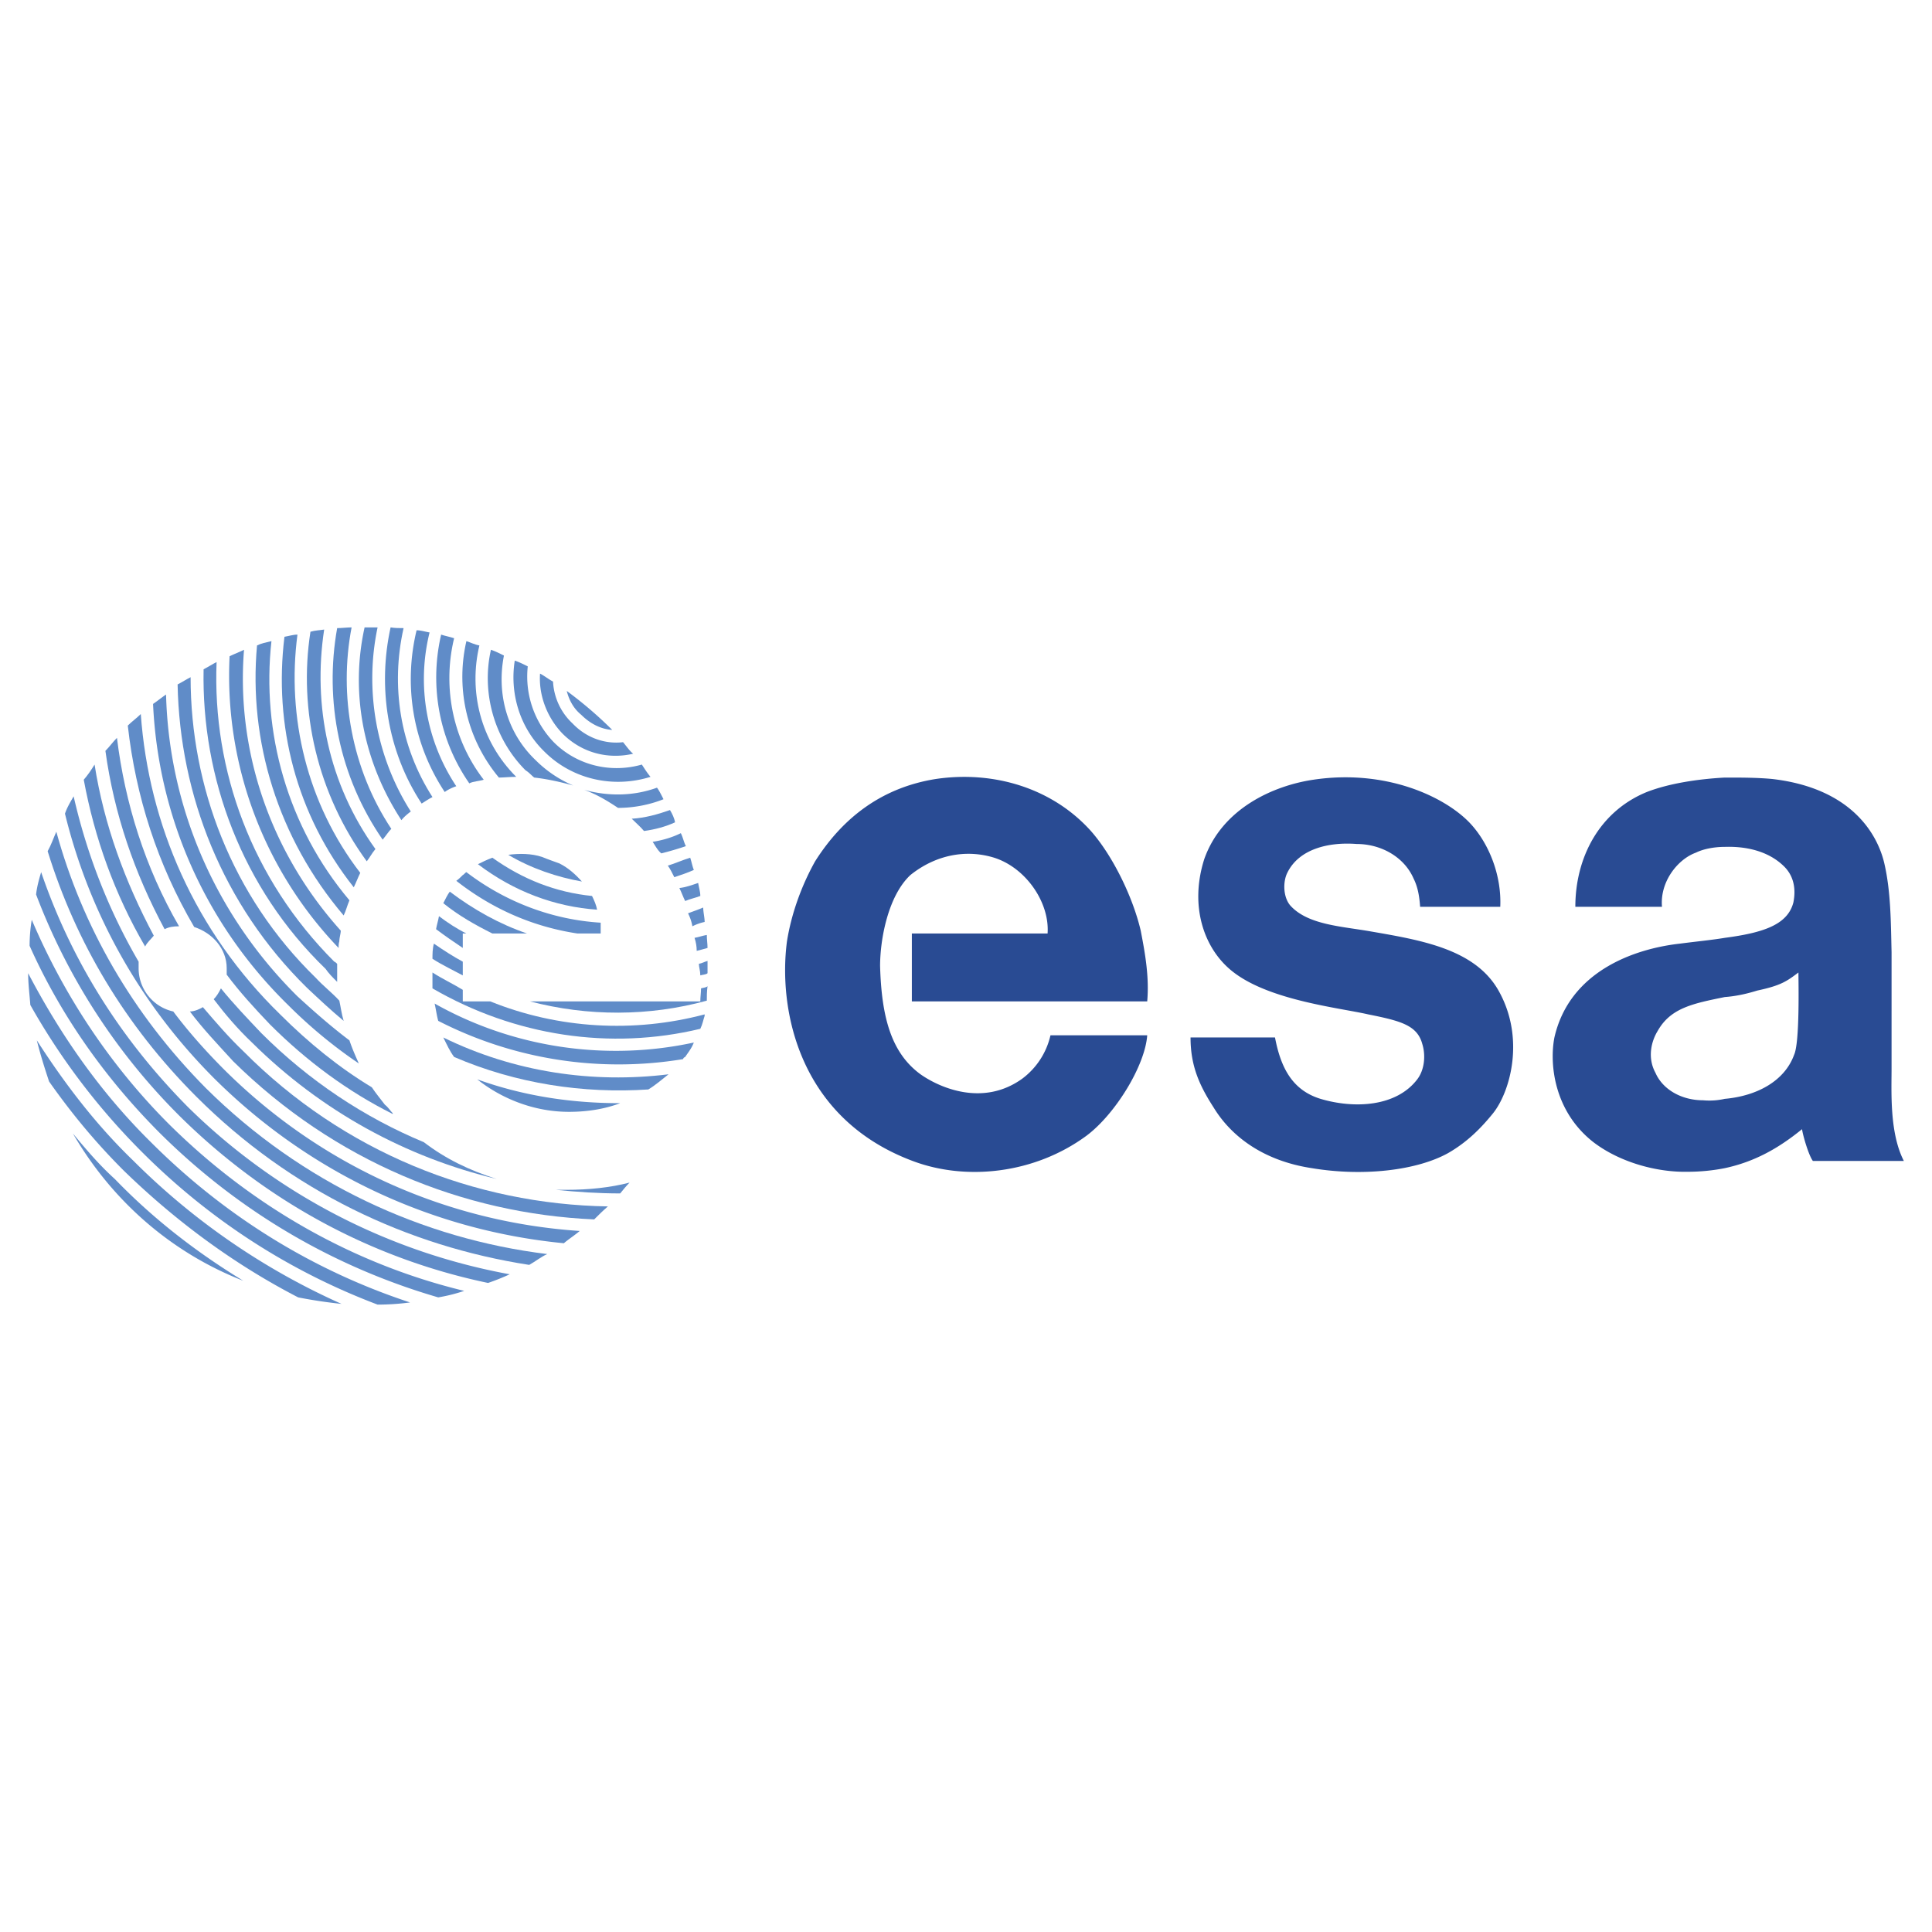 <svg xmlns="http://www.w3.org/2000/svg" width="2500" height="2500" viewBox="0 0 192.672 192.672"><path fill="#fff" d="M0 0h192.672v192.672H0z"/><g fill="#608cc8"><path d="M7.272 113.04c3.888 6.696 9.792 11.88 16.992 14.688-4.608-2.808-8.928-6.12-12.816-10.152-1.512-1.368-2.808-2.88-4.176-4.536zM3.672 103.752c.36 1.44.792 2.808 1.224 4.104 2.232 3.168 4.608 6.048 7.416 8.856 5.328 5.184 11.16 9.432 17.424 12.672a48.3 48.3 0 0 0 4.32.648 69.312 69.312 0 0 1-20.736-14.256c-3.816-3.672-6.912-7.776-9.648-12.024z"/><path d="M2.808 97.056c0 1.08.144 2.16.216 3.168a67.7 67.7 0 0 0 11.16 14.688c6.912 6.912 14.904 11.952 23.472 15.192 1.08 0 2.16-.072 3.24-.216-9.432-3.096-18.288-8.424-25.848-15.984-5.112-5.04-9.072-10.8-12.24-16.848z"/><path d="M3.168 91.728a15.741 15.741 0 0 0-.216 2.592c3.024 6.768 7.416 13.104 13.032 18.72 8.064 7.992 17.568 13.392 27.72 16.344.864-.144 1.728-.36 2.592-.648-10.728-2.592-20.952-8.208-29.448-16.632C10.8 106.056 6.264 99 3.168 91.728z"/><path d="M4.104 86.976c-.216.72-.432 1.512-.504 2.232a62.337 62.337 0 0 0 14.256 22.032c8.784 8.712 19.44 14.328 30.816 16.704a22.422 22.422 0 0 0 2.16-.864 61.45 61.45 0 0 1-32.112-16.704c-6.84-6.912-11.664-14.76-14.616-23.4z"/><path d="M5.616 82.944c-.288.648-.504 1.296-.864 1.944 2.808 9.072 7.704 17.352 14.832 24.48 9.432 9.432 21.096 14.904 33.192 16.776.648-.36 1.152-.792 1.8-1.08-12.384-1.512-24.48-7.056-34.056-16.56-7.344-7.416-12.312-16.128-14.904-25.56z"/><path d="M17.28 100.872a4.414 4.414 0 0 1-3.456-4.32v-.648c-3.024-5.184-5.184-10.8-6.48-16.488-.288.504-.648 1.08-.864 1.728 2.376 9.72 7.344 18.864 14.904 26.424 9.792 9.72 22.176 15.192 34.848 16.416.504-.432 1.08-.792 1.584-1.224-12.96-.864-25.56-6.264-35.424-16.056-1.872-1.872-3.6-3.816-5.112-5.832z"/><path d="M15.336 93.312c-2.88-5.4-4.968-11.088-5.904-17.064-.36.576-.648 1.008-1.08 1.512 1.08 5.832 3.096 11.448 6.12 16.632.216-.432.576-.72.864-1.08zM20.232 100.44c-.36.216-.864.432-1.296.432 1.296 1.728 2.808 3.312 4.32 4.968 10.08 9.936 22.896 15.192 36 15.768.432-.432.864-.864 1.368-1.296-13.248-.216-26.352-5.4-36.36-15.48-1.44-1.368-2.736-2.88-4.032-4.392z"/><path d="M55.44 118.656c2.088.216 4.248.36 6.408.36.288-.36.648-.792.936-1.08-1.944.504-4.104.72-6.264.72h-1.08zM26.064 103.032c-1.368-1.44-2.808-2.952-4.032-4.464-.216.432-.432.792-.72 1.08 1.152 1.512 2.376 2.952 3.816 4.32 6.984 6.912 15.408 11.448 24.408 13.608-2.736-.864-5.112-2.016-7.272-3.672-5.904-2.448-11.448-6.12-16.2-10.872zM17.856 92.376c-3.384-5.832-5.4-12.312-6.192-18.792-.432.432-.72.864-1.152 1.296.864 6.264 2.88 12.168 5.904 17.784.432-.216.864-.288 1.44-.288z"/><path d="M38.376 110.16c-.432-.576-.864-1.08-1.296-1.728-3.24-1.944-6.336-4.464-9.144-7.272-8.496-8.28-13.104-18.936-13.896-29.952-.432.432-.864.72-1.296 1.152.792 7.056 2.952 13.824 6.624 20.088 1.8.576 3.24 2.16 3.24 4.104v.648c1.296 1.728 2.736 3.312 4.32 4.968 3.672 3.672 7.776 6.696 12.24 8.928v-.072c-.216-.216-.432-.576-.792-.864z"/><path d="M29.664 99.36c-8.352-8.28-12.816-19.08-13.104-30.096-.432.288-.864.648-1.296.936.504 11.016 5.04 21.816 13.536 30.096a47.857 47.857 0 0 0 6.984 5.76c-.288-.648-.648-1.44-.936-2.304-1.728-1.296-3.456-2.808-5.184-4.392zM47.592 107.64c2.448 1.944 5.688 3.24 9.144 3.24 1.872 0 3.6-.288 5.112-.864-4.896 0-9.648-.72-14.256-2.376z"/><path d="M31.464 97.488c-8.352-8.136-12.456-19.08-12.456-29.952-.432.216-.864.504-1.296.72.216 11.016 4.464 21.96 12.888 30.24 1.224 1.152 2.376 2.232 3.672 3.312-.216-.72-.288-1.368-.432-2.016-.72-.792-1.584-1.44-2.376-2.304z"/><path d="M33.624 96.12c-.072-.072-.216-.216-.288-.216-8.208-8.208-12.168-19.08-11.736-29.88-.432.216-.864.504-1.296.72-.216 10.8 3.816 21.816 12.168 29.88.288.432.72.864 1.152 1.296v-1.8zM44.208 103.464c.36.72.648 1.368 1.08 1.944 6.192 2.664 12.888 3.672 19.368 3.24.72-.432 1.368-1.008 2.016-1.512-7.56.936-15.408-.216-22.464-3.672z"/><path d="M43.344 100.08c.144.648.216 1.224.36 1.728a39.427 39.427 0 0 0 24.408 3.816c.072-.144.072-.144.216-.216.288-.432.648-.864.864-1.44-8.64 1.872-17.928.576-25.848-3.888zM33.984 92.808c-7.128-7.92-10.44-18.072-9.648-28.008-.432.216-1.008.432-1.44.648a39.238 39.238 0 0 0 10.872 29.088c0-.216 0-.432.072-.648 0-.36.144-.792.144-1.08z"/><path d="M27.072 63.936c-.576.144-1.008.216-1.44.432-.864 9.504 2.088 19.224 8.64 26.928.216-.432.36-1.008.576-1.512-6.192-7.344-8.784-16.776-7.776-25.848zM46.152 98.712c-.936-.576-2.016-1.08-3.024-1.728v1.584c8.208 4.752 17.712 6.192 26.712 4.032.216-.432.288-.864.432-1.296v-.144c-7.056 1.872-14.616 1.44-21.384-1.296h-2.736v-1.152zM43.128 95.616c1.008.648 2.088 1.152 3.024 1.656v-1.368c-.936-.504-1.944-1.152-2.88-1.8-.144.504-.144 1.08-.144 1.512z"/><path d="M52.848 99.864c5.76 1.512 11.88 1.512 17.64-.072 0-.432 0-.864.072-1.44-.144.144-.432.144-.648.216 0 .432-.072.864-.072 1.296H52.848zM29.664 63.288c-.432 0-.864.144-1.296.216-1.08 8.784 1.152 17.712 6.912 24.984.216-.432.432-1.008.648-1.44-5.328-6.912-7.344-15.552-6.264-23.76z"/><path d="M37.44 84.672c-4.68-6.48-6.264-14.328-5.112-21.888-.432.072-.864.072-1.368.216-1.224 7.848.72 16.2 5.616 22.896.288-.36.504-.792.864-1.224zM70.56 96.336v-.504c-.288.072-.504.216-.864.288 0 .288.144.72.144 1.152.216-.072.576-.072.72-.216v-.72zM43.488 92.664c.864.648 1.8 1.296 2.664 1.872v-1.44h.36c-1.008-.504-1.872-1.08-2.736-1.728-.072.432-.216.864-.288 1.296zM70.56 94.536c0-.432-.072-.864-.072-1.296-.432.072-.792.216-1.224.288.144.432.216.864.216 1.296.36-.072.792-.216 1.08-.288z"/><path d="M35.064 62.568c-.432 0-1.008.072-1.44.072-1.296 7.272.216 14.832 4.536 21.096.36-.432.576-.792.864-1.08-3.96-5.976-5.256-13.32-3.96-20.088zM52.56 93.096c-2.736-.936-5.328-2.376-7.704-4.176-.216.288-.432.72-.648 1.152 1.512 1.224 3.168 2.16 4.896 3.024h3.456z"/><path d="M37.656 62.568H36.36c-1.44 6.48-.144 13.392 3.672 19.224.288-.36.648-.648.936-.864-3.528-5.544-4.608-12.24-3.312-18.36zM70.272 91.944c0-.432-.144-1.008-.144-1.44-.504.216-.936.36-1.512.576.216.432.36.864.432 1.296a5.02 5.02 0 0 1 1.224-.432zM59.904 93.096v-1.08c-4.752-.288-9.432-2.016-13.392-5.04-.144.072-.216.216-.36.288-.216.216-.432.432-.648.576 3.672 2.88 7.776 4.608 12.096 5.256h2.304z"/><path d="M40.248 62.64c-.432 0-.864 0-1.296-.072-1.296 5.904-.36 12.312 3.096 17.568.36-.216.648-.432 1.08-.648-3.24-5.04-4.176-11.088-2.88-16.848zM69.84 89.352c0-.432-.144-.864-.216-1.296-.648.216-1.224.432-1.872.504.216.432.36.864.576 1.296.504-.216.936-.288 1.512-.504zM59.04 89.352c-3.6-.36-6.912-1.656-9.936-3.816-.576.216-1.008.432-1.44.648 3.6 2.736 7.704 4.248 11.88 4.536-.072-.432-.288-.936-.504-1.368zM69.192 86.76c-.144-.36-.216-.792-.36-1.224-.72.216-1.512.576-2.232.792.216.288.432.72.648 1.152.648-.216 1.296-.432 1.944-.72zM55.8 86.112c-.576-.216-1.224-.432-1.728-.648-1.08-.36-2.304-.36-3.384-.216 2.304 1.368 4.896 2.232 7.344 2.664-.648-.72-1.368-1.368-2.232-1.8z"/><path d="M42.84 63.072c-.432-.072-.864-.216-1.296-.216-1.296 5.4-.432 11.232 2.808 16.128.288-.216.72-.432 1.152-.576a19.312 19.312 0 0 1-2.664-15.336zM68.4 84.384c-.216-.432-.288-.864-.504-1.296-.864.432-1.872.72-2.808.864.288.432.504.864.864 1.152a31.433 31.433 0 0 0 2.448-.72z"/><path d="M45.288 63.648c-.432-.144-.864-.216-1.296-.36-1.152 4.968-.288 10.368 2.808 14.832.432-.216 1.008-.216 1.44-.36-3.168-4.104-4.104-9.36-2.952-14.112z"/><path d="M51.48 77.472c-3.6-3.6-4.752-8.568-3.672-13.104-.432-.072-.864-.288-1.296-.432-1.08 4.68 0 9.72 3.24 13.608.504 0 1.08-.072 1.728-.072zM64.224 82.872c1.08-.144 2.16-.432 3.096-.864-.072-.432-.288-.864-.504-1.224-1.224.432-2.52.792-3.816.864.432.432.864.792 1.224 1.224z"/><path d="M53.424 75.816c-2.952-2.808-3.888-6.768-3.168-10.44-.432-.216-.864-.432-1.296-.576-.936 4.104.216 8.784 3.456 12.024.36.216.576.504.864.72 1.296.144 2.592.432 3.888.792a11.835 11.835 0 0 1-3.744-2.52zM66.168 79.704c-.216-.432-.432-.864-.648-1.152-2.376.864-4.896.864-7.272.216 1.224.432 2.304 1.08 3.384 1.8 1.512 0 3.096-.288 4.536-.864z"/><path d="M64.872 77.472c-.36-.432-.576-.792-.864-1.224-3.024.864-6.408.144-8.784-2.232a9.438 9.438 0 0 1-2.592-7.56c-.432-.216-.864-.432-1.296-.576-.504 3.168.432 6.624 2.952 9.072 2.808 2.808 6.912 3.672 10.584 2.52z"/><path d="M63.144 75.168c-.36-.288-.648-.72-1.008-1.152-1.8.216-3.672-.432-5.04-1.872a6.133 6.133 0 0 1-1.944-4.176c-.432-.216-.864-.576-1.296-.792-.144 2.088.648 4.32 2.232 5.976 1.944 1.944 4.536 2.592 7.056 2.016z"/><path d="M61.056 72.792a40.136 40.136 0 0 0-4.536-3.888c.216.864.648 1.728 1.44 2.376.864.864 1.944 1.44 3.096 1.512z"/></g><g fill="#294b93"><path d="M127.152 103.464c.576 3.024 1.728 5.256 4.536 6.12 3.384 1.008 7.56.792 9.648-1.944.72-.936.864-2.376.504-3.528-.504-1.872-2.16-2.304-5.4-2.952-2.808-.648-9.72-1.368-13.392-4.176-2.952-2.232-4.464-6.552-2.952-11.304 1.8-5.112 6.984-7.344 10.872-7.92 7.2-1.08 13.032 1.656 15.552 4.248 1.944 2.016 3.24 5.256 3.096 8.424h-7.992c-.072-1.008-.216-1.944-.648-2.808-.936-2.16-3.24-3.456-5.688-3.456-2.808-.216-5.76.504-6.912 2.88-.432.864-.432 2.376.288 3.24 1.728 1.944 5.112 2.088 7.992 2.592 4.968.864 10.368 1.728 12.744 5.832 2.736 4.752 1.224 10.152-.504 12.312-1.224 1.512-2.592 2.88-4.464 3.96-3.096 1.728-8.424 2.376-13.608 1.512-4.752-.72-7.992-3.096-9.792-6.048-1.44-2.232-2.304-4.176-2.304-6.984h8.424zM90.936 93.096h13.536c.216-3.096-2.16-6.552-5.328-7.56-2.808-.864-5.832-.288-8.352 1.728-2.232 2.088-3.024 6.408-3.024 9.072.144 5.04 1.08 8.64 4.032 10.8 1.944 1.368 6.264 3.24 10.152.432a7.466 7.466 0 0 0 2.808-4.32h9.648c-.216 3.024-3.168 7.848-6.048 10.008-5.184 3.816-12.024 4.536-17.352 2.52-11.52-4.32-13.392-15.336-12.528-21.888.432-2.736 1.44-5.544 2.808-7.992 2.736-4.32 6.624-7.344 12.024-8.208 5.832-.864 11.664.936 15.48 5.184 2.16 2.448 4.176 6.552 4.968 9.936.432 2.232.864 4.608.648 7.056H90.936v-6.768zM172.008 109.584v6.912c3.024-.648 5.4-2.016 7.704-3.888.072.576.648 2.592 1.08 3.168h9.072c-1.44-2.808-1.224-6.912-1.224-9.216V94.968c-.072-3.024-.072-6.048-.72-8.856s-3.168-7.488-11.16-8.424c-1.512-.144-3.096-.144-4.752-.144v6.912c2.16-.072 4.32.432 5.832 1.872 1.008.936 1.296 2.232 1.008 3.672-.576 2.232-3.024 3.024-6.84 3.528v5.904c1.008-.072 2.088-.288 3.24-.648 2.376-.504 2.952-.936 4.104-1.8 0 .864.144 6.984-.432 8.208-.936 2.592-3.672 4.104-6.912 4.392zM172.008 84.456v-6.912c-2.664.144-5.544.576-7.776 1.44-4.752 1.944-7.128 6.552-7.128 11.448h8.64c-.216-2.52 1.584-4.752 3.384-5.4.72-.36 1.8-.576 2.88-.576zM172.008 99.432v-5.904c-1.296.216-2.808.36-4.464.576-4.536.504-11.016 2.736-12.528 9.36-.504 2.592-.072 7.344 3.888 10.44 2.736 2.088 6.48 3.024 9.432 2.952 1.296 0 2.592-.144 3.672-.36v-6.912a6.968 6.968 0 0 1-2.16.144c-2.16 0-4.032-1.08-4.752-2.736-.864-1.584-.36-3.24.216-4.176 1.296-2.304 3.528-2.736 6.696-3.384z"/></g></svg>